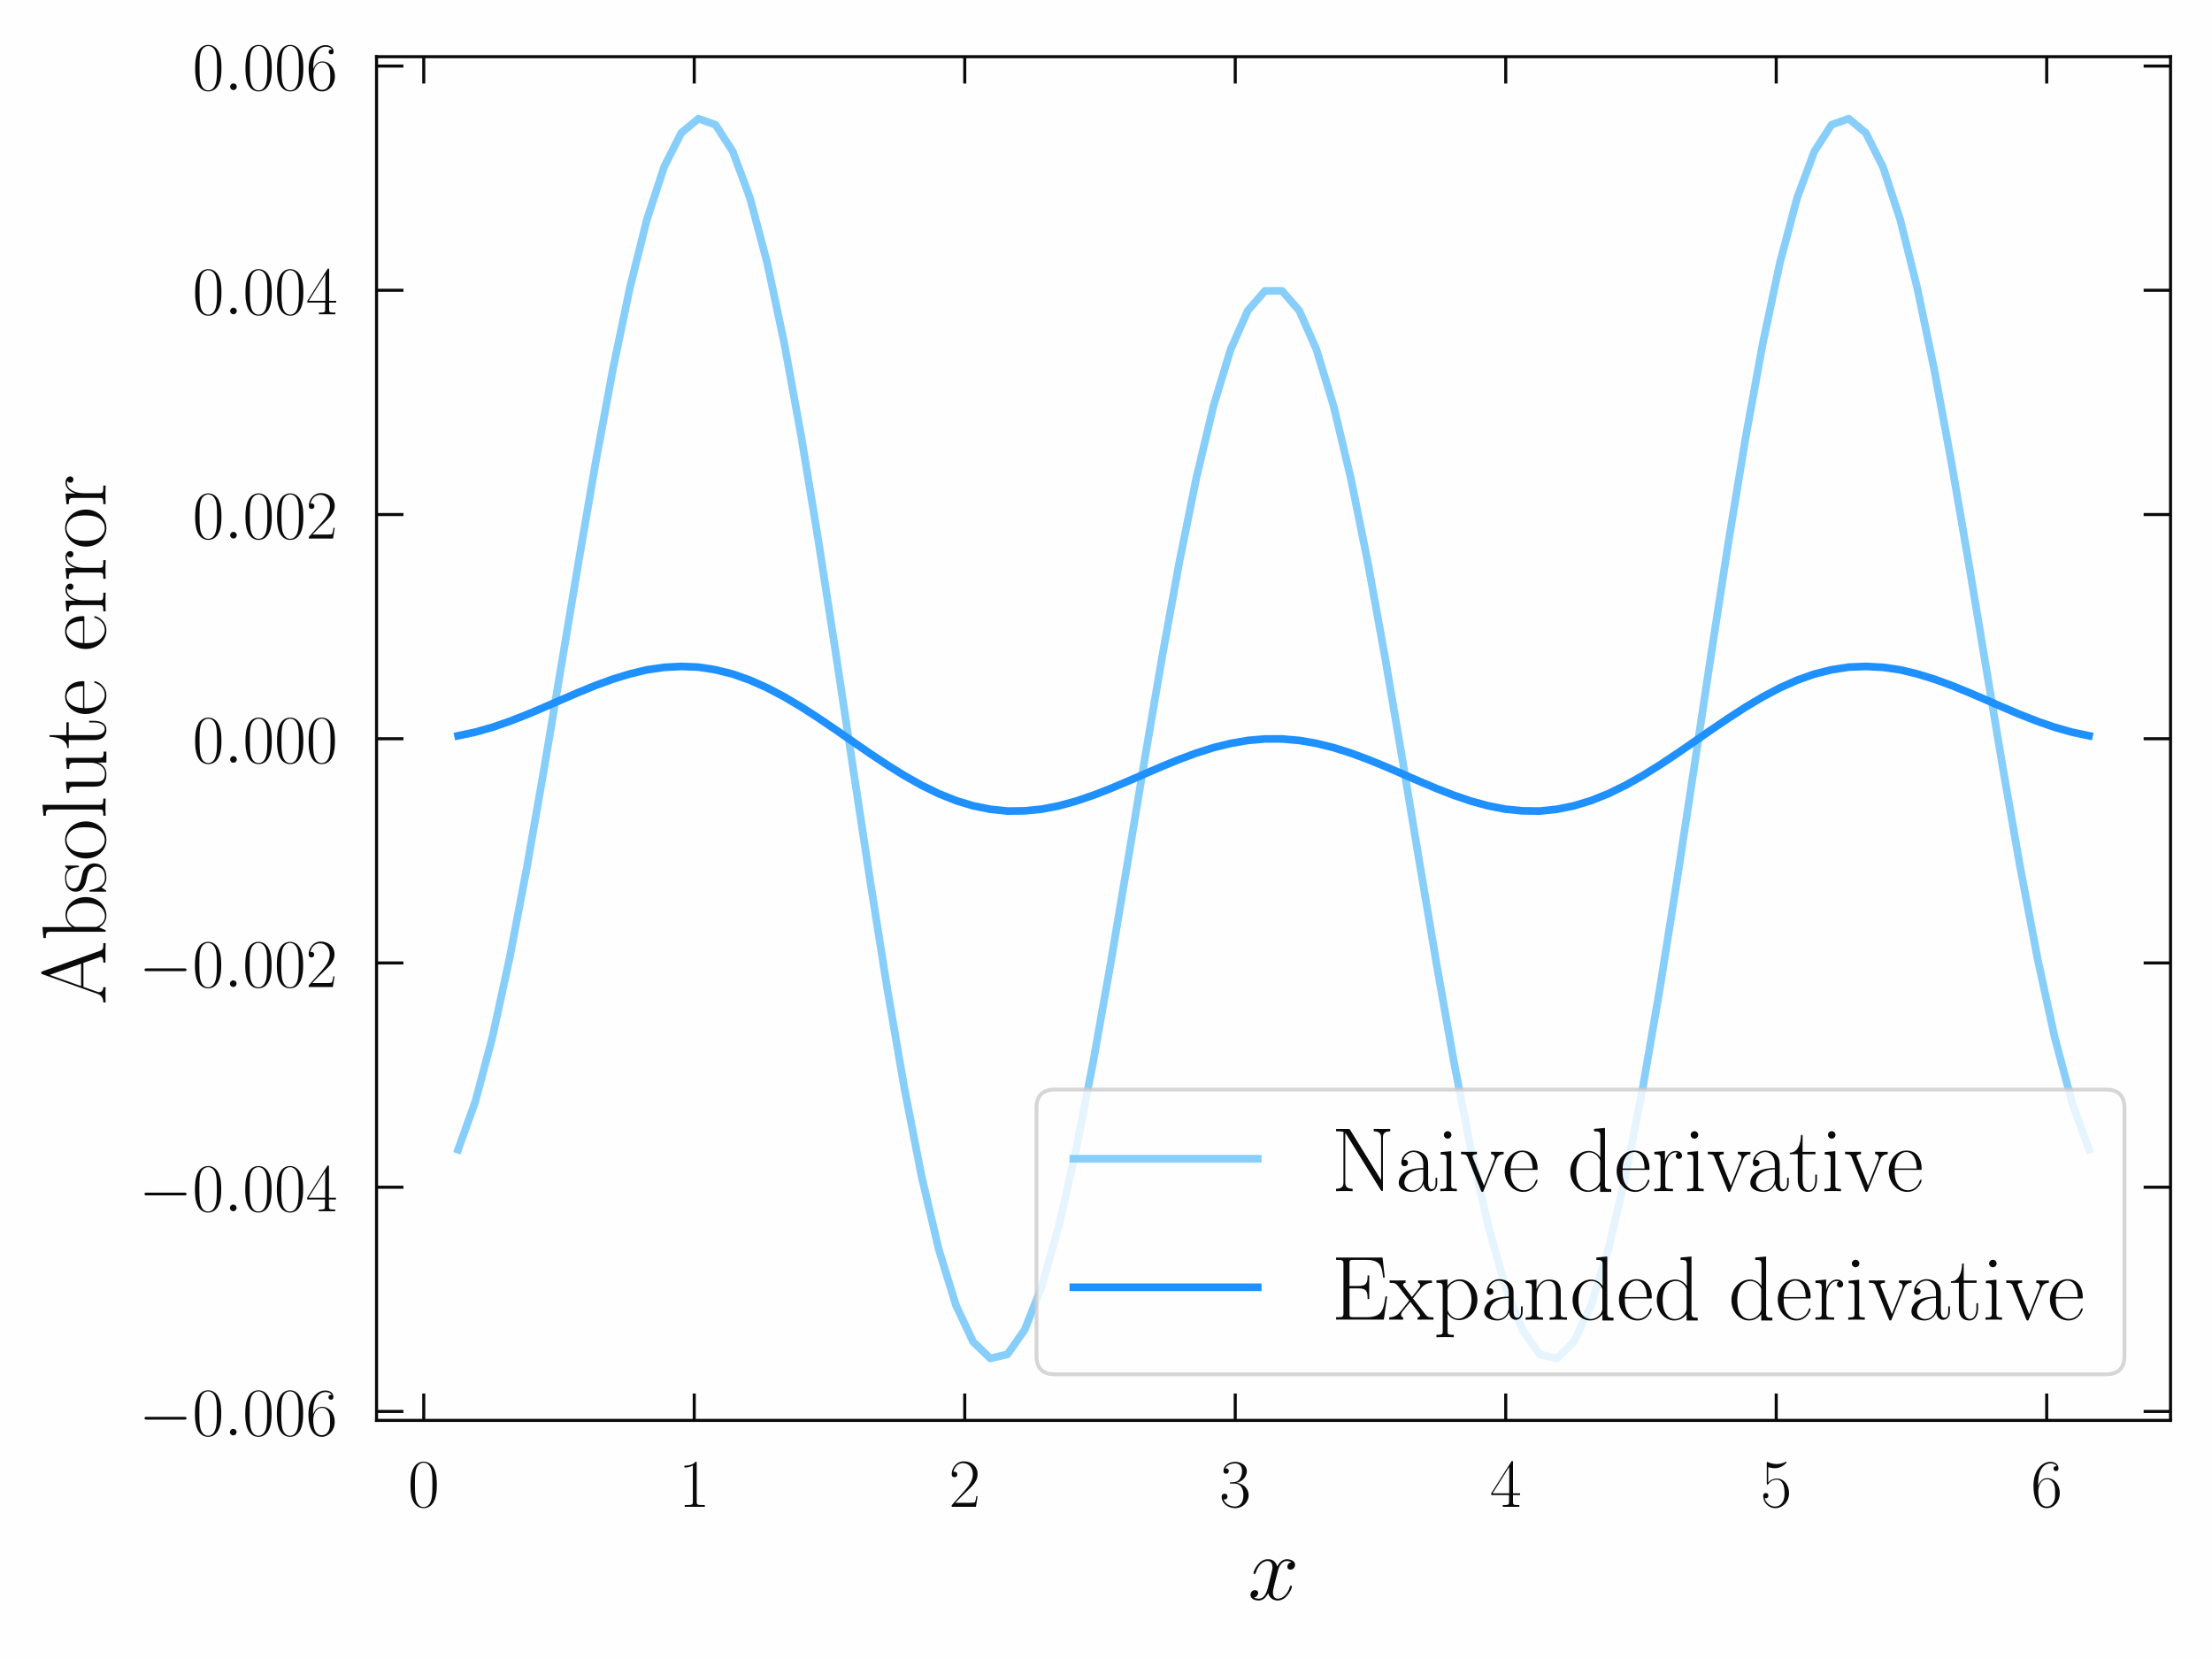 <?xml version="1.0" encoding="utf-8" standalone="no"?>
<!DOCTYPE svg PUBLIC "-//W3C//DTD SVG 1.1//EN"
  "http://www.w3.org/Graphics/SVG/1.1/DTD/svg11.dtd">
<!-- Created with matplotlib (https://matplotlib.org/) -->
<svg height="432pt" version="1.1" viewBox="0 0 576 432" width="576pt" xmlns="http://www.w3.org/2000/svg" xmlns:xlink="http://www.w3.org/1999/xlink">
 <defs>
  <style type="text/css">
*{stroke-linecap:butt;stroke-linejoin:round;}
  </style>
 </defs>
 <g id="figure_1">
  <g id="patch_1">
   <path d="M 0 432 
L 576 432 
L 576 0 
L 0 0 
z
" style="fill:#fefefe;"/>
  </g>
  <g id="axes_1">
   <g id="patch_2">
    <path d="M 98.051 369.864 
L 565.2 369.864 
L 565.2 14.756 
L 98.051 14.756 
z
" style="fill:#fefefe;"/>
   </g>
   <g id="matplotlib.axis_1">
    <g id="xtick_1">
     <g id="line2d_1">
      <defs>
       <path d="M 0 0 
L 0 -7 
" id="mf7f3296f97" style="stroke:#0a0a0a;stroke-width:0.8;"/>
      </defs>
      <g>
       <use style="fill:#0a0a0a;stroke:#0a0a0a;stroke-width:0.8;" x="110.345" xlink:href="#mf7f3296f97" y="369.864"/>
      </g>
     </g>
     <g id="line2d_2">
      <defs>
       <path d="M 0 0 
L 0 7 
" id="m00f19058e4" style="stroke:#0a0a0a;stroke-width:0.8;"/>
      </defs>
      <g>
       <use style="fill:#0a0a0a;stroke:#0a0a0a;stroke-width:0.8;" x="110.345" xlink:href="#m00f19058e4" y="14.756"/>
      </g>
     </g>
     <g id="text_1">
      <!-- $0$ -->
      <defs>
       <path d="M 42 31.641 
C 42 37.75 41.906 48.125 37.703 56.109 
C 34 63.109 28.094 65.594 22.906 65.594 
C 18.094 65.594 12 63.406 8.203 56.203 
C 4.203 48.719 3.797 39.438 3.797 31.641 
C 3.797 25.953 3.906 17.281 7 9.672 
C 11.297 -0.609 19 -2 22.906 -2 
C 27.5 -2 34.5 -0.109 38.594 9.375 
C 41.594 16.281 42 24.359 42 31.641 
z
M 22.906 -0.406 
C 16.5 -0.406 12.703 5.078 11.297 12.688 
C 10.203 18.562 10.203 27.156 10.203 32.75 
C 10.203 40.438 10.203 46.828 11.5 52.922 
C 13.406 61.391 19 64 22.906 64 
C 27 64 32.297 61.297 34.203 53.125 
C 35.5 47.438 35.594 40.734 35.594 32.75 
C 35.594 26.25 35.594 18.266 34.406 12.375 
C 32.297 1.484 26.406 -0.406 22.906 -0.406 
z
" id="CMR17-48"/>
      </defs>
      <g style="fill:#0a0a0a;" transform="translate(106.217 392.364)scale(0.18 -0.18)">
       <use transform="scale(0.996)" xlink:href="#CMR17-48"/>
      </g>
     </g>
    </g>
    <g id="xtick_2">
     <g id="line2d_3">
      <g>
       <use style="fill:#0a0a0a;stroke:#0a0a0a;stroke-width:0.8;" x="180.781" xlink:href="#mf7f3296f97" y="369.864"/>
      </g>
     </g>
     <g id="line2d_4">
      <g>
       <use style="fill:#0a0a0a;stroke:#0a0a0a;stroke-width:0.8;" x="180.781" xlink:href="#m00f19058e4" y="14.756"/>
      </g>
     </g>
     <g id="text_2">
      <!-- $1$ -->
      <defs>
       <path d="M 26.594 63.406 
C 26.594 65.5 26.5 65.5 25.094 65.5 
C 21.203 61.188 15.297 59.797 9.703 59.797 
C 9.406 59.797 8.906 59.797 8.797 59.5 
C 8.703 59.297 8.703 59.094 8.703 57 
C 11.797 57 17 57.594 21 59.984 
L 21 7.203 
C 21 3.688 20.797 2.5 12.203 2.5 
L 9.203 2.5 
L 9.203 0 
C 14 0 19 0 23.797 0 
C 28.594 0 33.594 0 38.406 0 
L 38.406 2.5 
L 35.406 2.5 
C 26.797 2.5 26.594 3.594 26.594 7.156 
z
" id="CMR17-49"/>
      </defs>
      <g style="fill:#0a0a0a;" transform="translate(176.653 392.364)scale(0.18 -0.18)">
       <use transform="scale(0.996)" xlink:href="#CMR17-49"/>
      </g>
     </g>
    </g>
    <g id="xtick_3">
     <g id="line2d_5">
      <g>
       <use style="fill:#0a0a0a;stroke:#0a0a0a;stroke-width:0.8;" x="251.216" xlink:href="#mf7f3296f97" y="369.864"/>
      </g>
     </g>
     <g id="line2d_6">
      <g>
       <use style="fill:#0a0a0a;stroke:#0a0a0a;stroke-width:0.8;" x="251.216" xlink:href="#m00f19058e4" y="14.756"/>
      </g>
     </g>
     <g id="text_3">
      <!-- $2$ -->
      <defs>
       <path d="M 41.703 15.453 
L 39.906 15.453 
C 38.906 8.375 38.094 7.172 37.703 6.562 
C 37.203 5.766 30 5.766 28.594 5.766 
L 9.406 5.766 
C 13 9.672 20 16.75 28.5 24.953 
C 34.594 30.734 41.703 37.531 41.703 47.422 
C 41.703 59.219 32.297 66 21.797 66 
C 10.797 66 4.094 56.312 4.094 47.344 
C 4.094 43.438 7 42.938 8.203 42.938 
C 9.203 42.938 12.203 43.547 12.203 47.031 
C 12.203 50.109 9.594 51 8.203 51 
C 7.594 51 7 50.906 6.594 50.703 
C 8.5 59.219 14.297 63.406 20.406 63.406 
C 29.094 63.406 34.797 56.516 34.797 47.422 
C 34.797 38.734 29.703 31.25 24 24.75 
L 4.094 2.281 
L 4.094 0 
L 39.297 0 
z
" id="CMR17-50"/>
      </defs>
      <g style="fill:#0a0a0a;" transform="translate(247.089 392.364)scale(0.18 -0.18)">
       <use transform="scale(0.996)" xlink:href="#CMR17-50"/>
      </g>
     </g>
    </g>
    <g id="xtick_4">
     <g id="line2d_7">
      <g>
       <use style="fill:#0a0a0a;stroke:#0a0a0a;stroke-width:0.8;" x="321.652" xlink:href="#mf7f3296f97" y="369.864"/>
      </g>
     </g>
     <g id="line2d_8">
      <g>
       <use style="fill:#0a0a0a;stroke:#0a0a0a;stroke-width:0.8;" x="321.652" xlink:href="#m00f19058e4" y="14.756"/>
      </g>
     </g>
     <g id="text_4">
      <!-- $3$ -->
      <defs>
       <path d="M 22.094 33.703 
C 31 33.703 34.906 25.969 34.906 17.031 
C 34.906 5 28.5 0.391 22.703 0.391 
C 17.406 0.391 8.797 3.031 6.094 10.828 
C 6.594 10.625 7.094 10.625 7.594 10.625 
C 10 10.625 11.797 12.219 11.797 14.812 
C 11.797 17.703 9.594 19 7.594 19 
C 5.906 19 3.297 18.203 3.297 14.469 
C 3.297 5.234 12.297 -2 22.906 -2 
C 34 -2 42.5 6.719 42.5 16.953 
C 42.5 26.672 34.5 33.703 25 34.797 
C 32.594 36.375 39.906 43.062 39.906 52.016 
C 39.906 59.688 32 65.297 23 65.297 
C 13.906 65.297 5.906 59.828 5.906 52.016 
C 5.906 48.594 8.5 48 9.797 48 
C 11.906 48 13.703 49.297 13.703 51.891 
C 13.703 54.469 11.906 55.766 9.797 55.766 
C 9.406 55.766 8.906 55.766 8.5 55.578 
C 11.406 61.859 19.297 63 22.797 63 
C 26.297 63 32.906 61.328 32.906 51.875 
C 32.906 49.109 32.5 44.188 29.094 39.844 
C 26.094 36 22.703 36 19.406 35.688 
C 18.906 35.688 16.594 35.453 16.203 35.453 
C 15.5 35.359 15.094 35.266 15.094 34.5 
C 15.094 33.797 15.203 33.703 17.203 33.703 
z
" id="CMR17-51"/>
      </defs>
      <g style="fill:#0a0a0a;" transform="translate(317.525 392.364)scale(0.18 -0.18)">
       <use transform="scale(0.996)" xlink:href="#CMR17-51"/>
      </g>
     </g>
    </g>
    <g id="xtick_5">
     <g id="line2d_9">
      <g>
       <use style="fill:#0a0a0a;stroke:#0a0a0a;stroke-width:0.8;" x="392.088" xlink:href="#mf7f3296f97" y="369.864"/>
      </g>
     </g>
     <g id="line2d_10">
      <g>
       <use style="fill:#0a0a0a;stroke:#0a0a0a;stroke-width:0.8;" x="392.088" xlink:href="#m00f19058e4" y="14.756"/>
      </g>
     </g>
     <g id="text_5">
      <!-- $4$ -->
      <defs>
       <path d="M 33.594 64.406 
C 33.594 66.5 33.5 66.5 31.703 66.5 
L 2 19.594 
L 2 17 
L 27.797 17 
L 27.797 7.141 
C 27.797 3.5 27.594 2.5 20.594 2.5 
L 18.703 2.5 
L 18.703 0 
C 21.906 0 27.297 0 30.703 0 
C 34.094 0 39.5 0 42.703 0 
L 42.703 2.5 
L 40.797 2.5 
C 33.797 2.5 33.594 3.5 33.594 7.141 
L 33.594 17 
L 43.797 17 
L 43.797 19.594 
L 33.594 19.594 
z
M 28.094 57.859 
L 28.094 19.594 
L 4 19.594 
z
" id="CMR17-52"/>
      </defs>
      <g style="fill:#0a0a0a;" transform="translate(387.961 392.364)scale(0.18 -0.18)">
       <use transform="scale(0.996)" xlink:href="#CMR17-52"/>
      </g>
     </g>
    </g>
    <g id="xtick_6">
     <g id="line2d_11">
      <g>
       <use style="fill:#0a0a0a;stroke:#0a0a0a;stroke-width:0.8;" x="462.524" xlink:href="#mf7f3296f97" y="369.864"/>
      </g>
     </g>
     <g id="line2d_12">
      <g>
       <use style="fill:#0a0a0a;stroke:#0a0a0a;stroke-width:0.8;" x="462.524" xlink:href="#m00f19058e4" y="14.756"/>
      </g>
     </g>
     <g id="text_6">
      <!-- $5$ -->
      <defs>
       <path d="M 11.406 57.688 
C 12.406 57.281 16.5 56 20.703 56 
C 30 56 35.094 61.109 38 64.062 
C 38 64.953 38 65.5 37.406 65.5 
C 37.297 65.5 37.094 65.5 36.297 65.047 
C 32.797 63.406 28.703 62.078 23.703 62.078 
C 20.703 62.078 16.203 62.484 11.297 64.672 
C 10.203 65.172 10 65.172 9.906 65.172 
C 9.406 65.172 9.297 65.062 9.297 63.078 
L 9.297 34.422 
C 9.297 32.641 9.297 32.141 10.297 32.141 
C 10.797 32.141 11 32.344 11.5 33.031 
C 14.703 37.516 19.094 39.406 24.094 39.406 
C 27.594 39.406 35.094 37.219 35.094 20.141 
C 35.094 16.953 35.094 11.172 32.094 6.578 
C 29.594 2.484 25.703 0.391 21.406 0.391 
C 14.797 0.391 8.094 5 6.297 12.719 
C 6.703 12.609 7.5 12.422 7.906 12.422 
C 9.203 12.422 11.703 13.125 11.703 16.219 
C 11.703 18.906 9.797 20 7.906 20 
C 5.594 20 4.094 18.594 4.094 15.797 
C 4.094 7.094 11 -2 21.594 -2 
C 31.906 -2 41.703 6.875 41.703 19.75 
C 41.703 31.719 33.906 41 24.203 41 
C 19.094 41 14.797 39.109 11.406 35.531 
z
" id="CMR17-53"/>
      </defs>
      <g style="fill:#0a0a0a;" transform="translate(458.397 392.364)scale(0.18 -0.18)">
       <use transform="scale(0.996)" xlink:href="#CMR17-53"/>
      </g>
     </g>
    </g>
    <g id="xtick_7">
     <g id="line2d_13">
      <g>
       <use style="fill:#0a0a0a;stroke:#0a0a0a;stroke-width:0.8;" x="532.96" xlink:href="#mf7f3296f97" y="369.864"/>
      </g>
     </g>
     <g id="line2d_14">
      <g>
       <use style="fill:#0a0a0a;stroke:#0a0a0a;stroke-width:0.8;" x="532.96" xlink:href="#m00f19058e4" y="14.756"/>
      </g>
     </g>
     <g id="text_7">
      <!-- $6$ -->
      <defs>
       <path d="M 10.594 34 
C 10.594 57.656 21.797 63 28.297 63 
C 30.406 63 35.5 62.641 37.5 59 
C 35.906 59 32.906 59 32.906 55.516 
C 32.906 52.828 35.094 51.922 36.5 51.922 
C 37.406 51.922 40.094 52.312 40.094 55.625 
C 40.094 61.781 35.094 65.297 28.203 65.297 
C 16.297 65.297 3.797 52.969 3.797 31 
C 3.797 3.953 15.094 -2 23.094 -2 
C 32.797 -2 42 6.672 42 20.047 
C 42 32.516 33.906 41.594 23.703 41.594 
C 17.594 41.594 13.094 37.609 10.594 30.625 
z
M 23.094 0.391 
C 10.797 0.391 10.797 18.75 10.797 22.438 
C 10.797 29.625 14.203 40 23.5 40 
C 25.203 40 30.094 40 33.406 33.125 
C 35.203 29.219 35.203 25.141 35.203 20.141 
C 35.203 14.75 35.203 10.781 33.094 6.781 
C 30.906 2.672 27.703 0.391 23.094 0.391 
z
" id="CMR17-54"/>
      </defs>
      <g style="fill:#0a0a0a;" transform="translate(528.833 392.364)scale(0.18 -0.18)">
       <use transform="scale(0.996)" xlink:href="#CMR17-54"/>
      </g>
     </g>
    </g>
    <g id="text_8">
     <!-- $x$ -->
     <defs>
      <path d="M 47.406 40.719 
C 44.203 40.109 43 37.719 43 35.828 
C 43 33.422 44.906 32.625 46.297 32.625 
C 49.297 32.625 51.406 35.219 51.406 37.922 
C 51.406 42.109 46.594 44 42.406 44 
C 36.297 44 32.906 38.016 32 36.125 
C 29.703 44 23.5 44 21.703 44 
C 11.5 44 6.094 30.938 6.094 28.734 
C 6.094 28.344 6.5 27.844 7.203 27.844 
C 8 27.844 8.203 28.438 8.406 28.844 
C 11.797 39.922 18.5 42.016 21.406 42.016 
C 25.906 42.016 26.797 37.812 26.797 35.422 
C 26.797 33.234 26.203 30.938 25 26.141 
L 21.594 12.469 
C 20.094 6.484 17.203 1 11.906 1 
C 11.406 1 8.906 1 6.797 2.297 
C 10.406 3 11.203 5.984 11.203 7.188 
C 11.203 9.188 9.703 10.375 7.797 10.375 
C 5.406 10.375 2.797 8.281 2.797 5.094 
C 2.797 0.891 7.5 -1 11.797 -1 
C 16.594 -1 20 2.797 22.094 6.891 
C 23.703 1 28.703 -1 32.406 -1 
C 42.594 -1 48 12.078 48 14.266 
C 48 14.766 47.594 15.172 47 15.172 
C 46.094 15.172 46 14.672 45.703 13.875 
C 43 5.094 37.203 1 32.703 1 
C 29.203 1 27.297 3.594 27.297 7.688 
C 27.297 9.875 27.703 11.469 29.297 18.062 
L 32.797 31.625 
C 34.297 37.625 37.703 42.016 42.297 42.016 
C 42.5 42.016 45.297 42.016 47.406 40.719 
z
" id="CMMI12-120"/>
     </defs>
     <g style="fill:#0a0a0a;" transform="translate(324.949 416.532)scale(0.24 -0.24)">
      <use transform="scale(0.996)" xlink:href="#CMMI12-120"/>
     </g>
    </g>
   </g>
   <g id="matplotlib.axis_2">
    <g id="ytick_1">
     <g id="line2d_15">
      <defs>
       <path d="M 0 0 
L 7 0 
" id="m988b441208" style="stroke:#0a0a0a;stroke-width:0.8;"/>
      </defs>
      <g>
       <use style="fill:#0a0a0a;stroke:#0a0a0a;stroke-width:0.8;" x="98.051" xlink:href="#m988b441208" y="367.531"/>
      </g>
     </g>
     <g id="line2d_16">
      <defs>
       <path d="M 0 0 
L -7 0 
" id="m90f8ca50d5" style="stroke:#0a0a0a;stroke-width:0.8;"/>
      </defs>
      <g>
       <use style="fill:#0a0a0a;stroke:#0a0a0a;stroke-width:0.8;" x="565.2" xlink:href="#m90f8ca50d5" y="367.531"/>
      </g>
     </g>
     <g id="text_9">
      <!-- $-0.006$ -->
      <defs>
       <path d="M 65.906 23 
C 67.594 23 69.406 23 69.406 25 
C 69.406 27 67.594 27 65.906 27 
L 11.797 27 
C 10.094 27 8.297 27 8.297 25 
C 8.297 23 10.094 23 11.797 23 
z
" id="CMSY10-0"/>
       <path d="M 18.406 4.797 
C 18.406 7.688 16 9.672 13.594 9.672 
C 10.703 9.672 8.703 7.281 8.703 4.891 
C 8.703 2 11.094 0 13.5 0 
C 16.406 0 18.406 2.391 18.406 4.797 
z
" id="CMMI12-58"/>
      </defs>
      <g style="fill:#0a0a0a;" transform="translate(36.135 373.781)scale(0.18 -0.18)">
       <use transform="translate(0 -0.031)scale(0.996)" xlink:href="#CMSY10-0"/>
       <use transform="translate(77.487 -0.031)scale(0.996)" xlink:href="#CMR17-48"/>
       <use transform="translate(123.178 -0.031)scale(0.996)" xlink:href="#CMMI12-58"/>
       <use transform="translate(150.275 -0.031)scale(0.996)" xlink:href="#CMR17-48"/>
       <use transform="translate(195.966 -0.031)scale(0.996)" xlink:href="#CMR17-48"/>
       <use transform="translate(241.656 -0.031)scale(0.996)" xlink:href="#CMR17-54"/>
      </g>
     </g>
    </g>
    <g id="ytick_2">
     <g id="line2d_17">
      <g>
       <use style="fill:#0a0a0a;stroke:#0a0a0a;stroke-width:0.8;" x="98.051" xlink:href="#m988b441208" y="309.144"/>
      </g>
     </g>
     <g id="line2d_18">
      <g>
       <use style="fill:#0a0a0a;stroke:#0a0a0a;stroke-width:0.8;" x="565.2" xlink:href="#m90f8ca50d5" y="309.144"/>
      </g>
     </g>
     <g id="text_10">
      <!-- $-0.004$ -->
      <g style="fill:#0a0a0a;" transform="translate(36.135 315.394)scale(0.18 -0.18)">
       <use transform="translate(0 -0.031)scale(0.996)" xlink:href="#CMSY10-0"/>
       <use transform="translate(77.487 -0.031)scale(0.996)" xlink:href="#CMR17-48"/>
       <use transform="translate(123.178 -0.031)scale(0.996)" xlink:href="#CMMI12-58"/>
       <use transform="translate(150.275 -0.031)scale(0.996)" xlink:href="#CMR17-48"/>
       <use transform="translate(195.966 -0.031)scale(0.996)" xlink:href="#CMR17-48"/>
       <use transform="translate(241.656 -0.031)scale(0.996)" xlink:href="#CMR17-52"/>
      </g>
     </g>
    </g>
    <g id="ytick_3">
     <g id="line2d_19">
      <g>
       <use style="fill:#0a0a0a;stroke:#0a0a0a;stroke-width:0.8;" x="98.051" xlink:href="#m988b441208" y="250.756"/>
      </g>
     </g>
     <g id="line2d_20">
      <g>
       <use style="fill:#0a0a0a;stroke:#0a0a0a;stroke-width:0.8;" x="565.2" xlink:href="#m90f8ca50d5" y="250.756"/>
      </g>
     </g>
     <g id="text_11">
      <!-- $-0.002$ -->
      <g style="fill:#0a0a0a;" transform="translate(36.135 257.006)scale(0.18 -0.18)">
       <use transform="translate(0 -0.031)scale(0.996)" xlink:href="#CMSY10-0"/>
       <use transform="translate(77.487 -0.031)scale(0.996)" xlink:href="#CMR17-48"/>
       <use transform="translate(123.178 -0.031)scale(0.996)" xlink:href="#CMMI12-58"/>
       <use transform="translate(150.275 -0.031)scale(0.996)" xlink:href="#CMR17-48"/>
       <use transform="translate(195.966 -0.031)scale(0.996)" xlink:href="#CMR17-48"/>
       <use transform="translate(241.656 -0.031)scale(0.996)" xlink:href="#CMR17-50"/>
      </g>
     </g>
    </g>
    <g id="ytick_4">
     <g id="line2d_21">
      <g>
       <use style="fill:#0a0a0a;stroke:#0a0a0a;stroke-width:0.8;" x="98.051" xlink:href="#m988b441208" y="192.368"/>
      </g>
     </g>
     <g id="line2d_22">
      <g>
       <use style="fill:#0a0a0a;stroke:#0a0a0a;stroke-width:0.8;" x="565.2" xlink:href="#m90f8ca50d5" y="192.368"/>
      </g>
     </g>
     <g id="text_12">
      <!-- $0.000$ -->
      <g style="fill:#0a0a0a;" transform="translate(50.135 198.618)scale(0.18 -0.18)">
       <use transform="scale(0.996)" xlink:href="#CMR17-48"/>
       <use transform="translate(45.69 0)scale(0.996)" xlink:href="#CMMI12-58"/>
       <use transform="translate(72.788 0)scale(0.996)" xlink:href="#CMR17-48"/>
       <use transform="translate(118.478 0)scale(0.996)" xlink:href="#CMR17-48"/>
       <use transform="translate(164.169 0)scale(0.996)" xlink:href="#CMR17-48"/>
      </g>
     </g>
    </g>
    <g id="ytick_5">
     <g id="line2d_23">
      <g>
       <use style="fill:#0a0a0a;stroke:#0a0a0a;stroke-width:0.8;" x="98.051" xlink:href="#m988b441208" y="133.98"/>
      </g>
     </g>
     <g id="line2d_24">
      <g>
       <use style="fill:#0a0a0a;stroke:#0a0a0a;stroke-width:0.8;" x="565.2" xlink:href="#m90f8ca50d5" y="133.98"/>
      </g>
     </g>
     <g id="text_13">
      <!-- $0.002$ -->
      <g style="fill:#0a0a0a;" transform="translate(50.135 140.23)scale(0.18 -0.18)">
       <use transform="scale(0.996)" xlink:href="#CMR17-48"/>
       <use transform="translate(45.69 0)scale(0.996)" xlink:href="#CMMI12-58"/>
       <use transform="translate(72.788 0)scale(0.996)" xlink:href="#CMR17-48"/>
       <use transform="translate(118.478 0)scale(0.996)" xlink:href="#CMR17-48"/>
       <use transform="translate(164.169 0)scale(0.996)" xlink:href="#CMR17-50"/>
      </g>
     </g>
    </g>
    <g id="ytick_6">
     <g id="line2d_25">
      <g>
       <use style="fill:#0a0a0a;stroke:#0a0a0a;stroke-width:0.8;" x="98.051" xlink:href="#m988b441208" y="75.593"/>
      </g>
     </g>
     <g id="line2d_26">
      <g>
       <use style="fill:#0a0a0a;stroke:#0a0a0a;stroke-width:0.8;" x="565.2" xlink:href="#m90f8ca50d5" y="75.593"/>
      </g>
     </g>
     <g id="text_14">
      <!-- $0.004$ -->
      <g style="fill:#0a0a0a;" transform="translate(50.135 81.843)scale(0.18 -0.18)">
       <use transform="scale(0.996)" xlink:href="#CMR17-48"/>
       <use transform="translate(45.69 0)scale(0.996)" xlink:href="#CMMI12-58"/>
       <use transform="translate(72.788 0)scale(0.996)" xlink:href="#CMR17-48"/>
       <use transform="translate(118.478 0)scale(0.996)" xlink:href="#CMR17-48"/>
       <use transform="translate(164.169 0)scale(0.996)" xlink:href="#CMR17-52"/>
      </g>
     </g>
    </g>
    <g id="ytick_7">
     <g id="line2d_27">
      <g>
       <use style="fill:#0a0a0a;stroke:#0a0a0a;stroke-width:0.8;" x="98.051" xlink:href="#m988b441208" y="17.205"/>
      </g>
     </g>
     <g id="line2d_28">
      <g>
       <use style="fill:#0a0a0a;stroke:#0a0a0a;stroke-width:0.8;" x="565.2" xlink:href="#m90f8ca50d5" y="17.205"/>
      </g>
     </g>
     <g id="text_15">
      <!-- $0.006$ -->
      <g style="fill:#0a0a0a;" transform="translate(50.135 23.455)scale(0.18 -0.18)">
       <use transform="scale(0.996)" xlink:href="#CMR17-48"/>
       <use transform="translate(45.69 0)scale(0.996)" xlink:href="#CMMI12-58"/>
       <use transform="translate(72.788 0)scale(0.996)" xlink:href="#CMR17-48"/>
       <use transform="translate(118.478 0)scale(0.996)" xlink:href="#CMR17-48"/>
       <use transform="translate(164.169 0)scale(0.996)" xlink:href="#CMR17-54"/>
      </g>
     </g>
    </g>
    <g id="text_16">
     <!-- Absolute error -->
     <defs>
      <path d="M 36.297 68.406 
C 35.797 69.703 35.594 70 34.594 70 
C 33.594 70 33.406 69.703 32.906 68.406 
L 11.703 8.844 
C 9.797 3.484 5.797 2.391 2.297 2.391 
L 2.297 -0.203 
C 4.094 0 8.094 0 10 0 
C 12.5 0 16.5 0 18.906 -0.203 
L 18.906 2.391 
C 14.203 2.391 13.5 5.641 13.5 6.859 
C 13.5 7.766 13.703 8.281 13.906 8.891 
L 19.203 24 
L 45.406 24 
L 51.406 6.906 
C 51.906 5.703 51.906 5.5 51.906 5.109 
C 51.906 2.391 47.594 2.391 45.703 2.391 
L 45.703 0 
C 48.594 0 53.797 0 56.906 0 
C 59.5 0 64.5 0 66.906 -0.203 
L 66.906 2.391 
C 61.594 2.391 59.797 2.391 58.5 6.047 
z
M 32.297 60.828 
L 44.5 26.594 
L 20.094 26.594 
z
" id="CMR17-65"/>
      <path d="M 15 68.688 
L 3.094 67.594 
L 3.094 65 
C 9 65 9.906 64.406 9.906 59.641 
L 9.906 -0.203 
L 11.703 -0.203 
L 14.594 6.891 
C 17.5 2.203 21.797 -1 27.594 -1 
C 37.594 -1 47.703 7.812 47.703 21.406 
C 47.703 34.188 38.703 43.594 28.594 43.594 
C 22.406 43.594 18 40.297 15 36.406 
z
M 15.203 31.312 
C 15.203 33.094 15.203 33.406 16.594 35.5 
C 20.5 41.516 26.094 42 28 42 
C 31 42 41.297 40.391 41.297 21.5 
C 41.297 1.688 29.5 0.594 27.094 0.594 
C 24 0.594 19.5 1.781 16.297 7.594 
C 15.203 9.5 15.203 9.703 15.203 11.484 
z
" id="CMR17-98"/>
      <path d="M 30.906 42.141 
C 30.906 43.953 30.797 44.047 30.203 44.047 
C 29.797 44.047 29.703 43.953 28.5 42.453 
C 28.203 42.047 27.297 41.031 27 40.641 
C 23.797 44.047 19.297 44.047 17.594 44.047 
C 6.5 44.047 2.5 38.234 2.5 32.438 
C 2.5 23.406 12.703 21.328 15.594 20.703 
C 21.906 19.422 24.094 19.016 26.203 17.203 
C 27.5 16.016 29.703 13.812 29.703 10.219 
C 29.703 6 27.297 0.594 18.094 0.594 
C 9.406 0.594 6.297 7.188 4.5 15.953 
C 4.203 17.344 4.203 17.453 3.406 17.453 
C 2.594 17.453 2.5 17.344 2.5 15.359 
L 2.5 0.984 
C 2.5 -0.797 2.594 -0.906 3.203 -0.906 
C 3.703 -0.906 3.797 -0.797 4.297 0 
C 4.906 0.891 6.406 3.297 7 4.312 
C 9 1.609 12.5 -1 18.094 -1 
C 28 -1 33.297 4.422 33.297 12.25 
C 33.297 17.375 30.594 20.078 29.297 21.281 
C 26.297 24.391 22.797 25.094 18.594 25.891 
C 13.094 27.109 6.094 28.516 6.094 34.641 
C 6.094 37.234 7.5 42.766 17.594 42.766 
C 28.297 42.766 28.906 32.719 29.094 29.5 
C 29.203 29 29.703 28.891 30 28.891 
C 30.906 28.891 30.906 29.203 30.906 30.906 
z
" id="CMR17-115"/>
      <path d="M 43.094 21.188 
C 43.094 34 33.797 44 22.906 44 
C 12 44 2.703 34 2.703 21.188 
C 2.703 8.609 12 -1 22.906 -1 
C 33.797 -1 43.094 8.609 43.094 21.188 
z
M 22.906 0.797 
C 18.203 0.797 14.203 3.594 11.906 7.5 
C 9.406 11.984 9.094 17.594 9.094 22 
C 9.094 26.203 9.297 31.406 11.906 35.906 
C 13.906 39.203 17.797 42.406 22.906 42.406 
C 27.406 42.406 31.203 39.906 33.594 36.406 
C 36.703 31.703 36.703 25.109 36.703 22 
C 36.703 18.094 36.5 12.109 33.797 7.297 
C 31 2.703 26.703 0.797 22.906 0.797 
z
" id="CMR17-111"/>
      <path d="M 15.297 68.688 
L 3.406 67.594 
L 3.406 65 
C 9.297 65 10.203 64.406 10.203 59.641 
L 10.203 6.656 
C 10.203 2.875 9.797 2.391 3.406 2.391 
L 3.406 -0.203 
C 5.797 0 10.203 0 12.703 0 
C 15.297 0 19.703 0 22.094 -0.203 
L 22.094 2.391 
C 15.703 2.391 15.297 2.781 15.297 6.656 
z
" id="CMR17-108"/>
      <path d="M 29.406 42.078 
L 29.406 39.5 
C 35.297 39.5 36.203 38.891 36.203 34.156 
L 36.203 16.125 
C 36.203 7.812 31.703 0.594 24.297 0.594 
C 16.094 0.594 15.406 5.438 15.406 10.594 
L 15.406 43.172 
L 3.297 42.078 
L 3.297 39.5 
C 7.297 39.5 10 39.5 10.094 35.531 
L 10.094 16.531 
C 10.094 9.891 10.094 5.641 12.703 2.859 
C 14 1.578 16.5 -1 23.703 -1 
C 32.203 -1 35.5 5.891 36.297 7.906 
L 36.406 7.906 
L 36.406 -0.984 
L 48.297 -0.984 
L 48.297 2 
C 42.406 2 41.5 2.594 41.5 7.391 
L 41.5 43.172 
z
" id="CMR17-117"/>
      <path d="M 15.094 40 
L 29.094 40 
L 29.094 42.578 
L 15.094 42.578 
L 15.094 61 
L 13.297 61 
C 13.094 50.703 9.594 41.688 1.094 41.688 
L 1.094 40 
L 9.797 40 
L 9.797 12.047 
C 9.797 10.156 9.797 -1 21.406 -1 
C 27.297 -1 30.703 4.781 30.703 12.141 
L 30.703 17.812 
L 28.906 17.812 
L 28.906 12.234 
C 28.906 5.375 26.203 0.797 22 0.797 
C 19.094 0.797 15.094 2.781 15.094 11.844 
z
" id="CMR17-116"/>
      <path d="M 38.094 23 
C 38.5 23.406 38.5 23.609 38.5 24.625 
C 38.5 34.969 33.094 44 21.703 44 
C 11.094 44 2.703 33.891 2.703 21.609 
C 2.703 8.609 12.203 -1 22.797 -1 
C 34 -1 38.406 9.484 38.406 11.562 
C 38.406 12.25 37.797 12.25 37.594 12.25 
C 36.906 12.25 36.797 12.047 36.406 10.875 
C 34.203 4.141 28.703 0.797 23.5 0.797 
C 19.203 0.797 14.906 3.172 12.203 7.5 
C 9.094 12.547 9.094 18.375 9.094 23 
z
M 9.203 24.5 
C 9.906 39.141 17.594 42.406 21.594 42.406 
C 28.406 42.406 33 35.891 33.094 24.5 
z
" id="CMR17-101"/>
      <path d="M 15 23.391 
C 15 33 19.094 42 26.594 42 
C 27.297 42 28 41.906 28.703 41.594 
C 28.703 41.594 26.5 40.891 26.5 38.312 
C 26.5 35.906 28.406 34.906 29.906 34.906 
C 31.094 34.906 33.297 35.609 33.297 38.406 
C 33.297 41.609 30.094 43.594 26.703 43.594 
C 19.094 43.594 15.797 36.203 14.797 32.703 
L 14.703 32.703 
L 14.703 43.594 
L 3.094 42.5 
L 3.094 39.906 
C 9 39.906 9.906 39.297 9.906 34.5 
L 9.906 6.688 
C 9.906 2.875 9.5 2.391 3.094 2.391 
L 3.094 -0.203 
C 5.5 0 10.094 0 12.703 0 
C 15.594 0 20.703 0 23.406 -0.203 
L 23.406 2.391 
C 16.203 2.391 15 2.391 15 6.875 
z
" id="CMR17-114"/>
     </defs>
     <g style="fill:#0a0a0a;" transform="translate(27.467 261.579)rotate(-90)scale(0.24 -0.24)">
      <use transform="scale(0.996)" xlink:href="#CMR17-65"/>
      <use transform="translate(69.072 0)scale(0.996)" xlink:href="#CMR17-98"/>
      <use transform="translate(119.968 0)scale(0.996)" xlink:href="#CMR17-115"/>
      <use transform="translate(155.769 0)scale(0.996)" xlink:href="#CMR17-111"/>
      <use transform="translate(201.46 0)scale(0.996)" xlink:href="#CMR17-108"/>
      <use transform="translate(226.331 0)scale(0.996)" xlink:href="#CMR17-117"/>
      <use transform="translate(277.226 0)scale(0.996)" xlink:href="#CMR17-116"/>
      <use transform="translate(312.507 0)scale(0.996)" xlink:href="#CMR17-101"/>
      <use transform="translate(383.068 0)scale(0.996)" xlink:href="#CMR17-101"/>
      <use transform="translate(423.554 0)scale(0.996)" xlink:href="#CMR17-114"/>
      <use transform="translate(458.835 0)scale(0.996)" xlink:href="#CMR17-114"/>
      <use transform="translate(494.116 0)scale(0.996)" xlink:href="#CMR17-111"/>
      <use transform="translate(539.806 0)scale(0.996)" xlink:href="#CMR17-114"/>
     </g>
    </g>
   </g>
   <g id="line2d_29">
    <path clip-path="url(#p9db0c364f3)" d="M 119.285 299.377 
L 123.756 286.895 
L 128.226 270.071 
L 132.696 249.524 
L 137.167 226.014 
L 141.637 200.414 
L 146.107 173.67 
L 150.578 146.779 
L 155.048 120.738 
L 159.518 96.531 
L 163.988 75.067 
L 168.459 57.142 
L 172.929 43.479 
L 177.399 34.605 
L 181.87 30.897 
L 186.34 32.503 
L 190.81 39.451 
L 195.281 51.525 
L 199.751 68.361 
L 204.221 89.398 
L 208.692 113.936 
L 213.162 141.145 
L 217.632 170.096 
L 222.103 199.813 
L 226.573 229.275 
L 231.043 257.473 
L 235.514 283.459 
L 239.984 306.341 
L 244.454 325.355 
L 248.925 339.873 
L 253.395 349.402 
L 257.865 353.723 
L 262.336 352.672 
L 266.806 346.307 
L 271.276 335.009 
L 275.747 319.128 
L 280.217 299.337 
L 284.687 276.391 
L 289.158 251.144 
L 293.628 224.557 
L 298.098 197.614 
L 302.568 171.319 
L 307.039 146.651 
L 311.509 124.519 
L 315.979 105.747 
L 320.45 91.025 
L 324.92 80.898 
L 329.39 75.74 
L 333.861 75.74 
L 338.331 80.898 
L 342.801 91.025 
L 347.272 105.747 
L 351.742 124.519 
L 356.212 146.651 
L 360.683 171.319 
L 365.153 197.614 
L 369.623 224.557 
L 374.094 251.144 
L 378.564 276.391 
L 383.034 299.337 
L 387.505 319.128 
L 391.975 335.009 
L 396.445 346.307 
L 400.916 352.672 
L 405.386 353.723 
L 409.856 349.402 
L 414.327 339.873 
L 418.797 325.355 
L 423.267 306.341 
L 427.738 283.459 
L 432.208 257.473 
L 436.678 229.275 
L 441.149 199.813 
L 445.619 170.096 
L 450.089 141.145 
L 454.56 113.936 
L 459.03 89.398 
L 463.5 68.361 
L 467.97 51.525 
L 472.441 39.451 
L 476.911 32.503 
L 481.381 30.897 
L 485.852 34.605 
L 490.322 43.479 
L 494.792 57.142 
L 499.263 75.067 
L 503.733 96.531 
L 508.203 120.738 
L 512.674 146.779 
L 517.144 173.67 
L 521.614 200.414 
L 526.085 226.014 
L 530.555 249.524 
L 535.025 270.071 
L 539.496 286.895 
L 543.966 299.377 
" style="fill:none;stroke:#87cefa;stroke-linecap:square;stroke-width:2;"/>
   </g>
   <g id="line2d_30">
    <path clip-path="url(#p9db0c364f3)" d="M 119.285 191.589 
L 123.756 190.646 
L 128.226 189.376 
L 132.696 187.834 
L 137.167 186.086 
L 141.637 184.197 
L 146.107 182.25 
L 150.578 180.323 
L 155.048 178.498 
L 159.518 176.863 
L 163.988 175.494 
L 168.459 174.414 
L 172.929 173.772 
L 177.399 173.538 
L 181.87 173.713 
L 186.34 174.414 
L 190.81 175.523 
L 195.281 177.111 
L 199.751 179.105 
L 204.221 181.458 
L 208.692 184.118 
L 213.162 187.005 
L 217.632 190.041 
L 222.103 193.145 
L 226.573 196.228 
L 231.043 199.2 
L 235.514 201.982 
L 239.984 204.495 
L 244.454 206.676 
L 248.925 208.469 
L 253.395 209.826 
L 257.865 210.731 
L 262.336 211.198 
L 266.806 211.14 
L 271.276 210.702 
L 275.747 209.826 
L 280.217 208.6 
L 284.687 207.082 
L 289.158 205.342 
L 293.628 203.459 
L 298.098 201.512 
L 302.568 199.582 
L 307.039 197.754 
L 311.509 196.099 
L 315.979 194.686 
L 320.45 193.576 
L 324.92 192.809 
L 329.39 192.417 
L 333.861 192.417 
L 338.331 192.809 
L 342.801 193.576 
L 347.272 194.686 
L 351.742 196.099 
L 356.212 197.754 
L 360.683 199.582 
L 365.153 201.512 
L 369.623 203.459 
L 374.094 205.342 
L 378.564 207.082 
L 383.034 208.6 
L 387.505 209.826 
L 391.975 210.702 
L 396.445 211.14 
L 400.916 211.198 
L 405.386 210.731 
L 409.856 209.826 
L 414.327 208.469 
L 418.797 206.676 
L 423.267 204.495 
L 427.738 201.982 
L 432.208 199.2 
L 436.678 196.228 
L 441.149 193.145 
L 445.619 190.041 
L 450.089 187.005 
L 454.56 184.118 
L 459.03 181.458 
L 463.5 179.105 
L 467.97 177.111 
L 472.441 175.523 
L 476.911 174.414 
L 481.381 173.713 
L 485.852 173.538 
L 490.322 173.772 
L 494.792 174.414 
L 499.263 175.494 
L 503.733 176.863 
L 508.203 178.498 
L 512.674 180.323 
L 517.144 182.25 
L 521.614 184.197 
L 526.085 186.086 
L 530.555 187.834 
L 535.025 189.376 
L 539.496 190.646 
L 543.966 191.589 
" style="fill:none;stroke:#1e90ff;stroke-linecap:square;stroke-width:2;"/>
   </g>
   <g id="patch_3">
    <path d="M 98.051 369.864 
L 98.051 14.756 
" style="fill:none;stroke:#0a0a0a;stroke-linecap:square;stroke-linejoin:miter;stroke-width:0.8;"/>
   </g>
   <g id="patch_4">
    <path d="M 565.2 369.864 
L 565.2 14.756 
" style="fill:none;stroke:#0a0a0a;stroke-linecap:square;stroke-linejoin:miter;stroke-width:0.8;"/>
   </g>
   <g id="patch_5">
    <path d="M 98.051 369.864 
L 565.2 369.864 
" style="fill:none;stroke:#0a0a0a;stroke-linecap:square;stroke-linejoin:miter;stroke-width:0.8;"/>
   </g>
   <g id="patch_6">
    <path d="M 98.051 14.756 
L 565.2 14.756 
" style="fill:none;stroke:#0a0a0a;stroke-linecap:square;stroke-linejoin:miter;stroke-width:0.8;"/>
   </g>
   <g id="legend_1">
    <g id="patch_7">
     <path d="M 274.7 357.864 
L 548.4 357.864 
Q 553.2 357.864 553.2 353.064 
L 553.2 288.528 
Q 553.2 283.728 548.4 283.728 
L 274.7 283.728 
Q 269.9 283.728 269.9 288.528 
L 269.9 353.064 
Q 269.9 357.864 274.7 357.864 
z
" style="fill:#fefefe;opacity:0.8;stroke:#cccccc;stroke-linejoin:miter;"/>
    </g>
    <g id="line2d_31">
     <path d="M 279.5 301.728 
L 327.5 301.728 
" style="fill:none;stroke:#87cefa;stroke-linecap:square;stroke-width:2;"/>
    </g>
    <g id="line2d_32"/>
    <g id="text_17">
     <!-- Naive derivative -->
     <defs>
      <path d="M 20.5 66.406 
C 19.797 67.5 19.703 67.5 17.797 67.5 
L 5.094 67.5 
L 5.094 65 
L 7 65 
C 11 65 12.797 64.516 13.094 64.406 
L 13.094 9.531 
C 13.094 7.047 13.094 2.391 5.094 2.391 
L 5.094 -0.203 
C 7.406 0 11.594 0 14.094 0 
C 16.594 0 20.797 0 23.094 -0.203 
L 23.094 2.391 
C 15.094 2.391 15.094 7.047 15.094 9.531 
L 15.094 63.016 
C 15.797 62.422 15.797 62.219 16.5 61.234 
L 53.594 1.188 
C 54.297 0 54.594 0 55.094 0 
C 56.094 0 56.094 0.297 56.094 2.172 
L 56.094 57.891 
C 56.094 60.359 56.094 65 64.094 65 
L 64.094 67.594 
C 61.797 67.5 57.594 67.5 55.094 67.5 
C 52.594 67.5 48.406 67.5 46.094 67.594 
L 46.094 65 
C 54.094 65 54.094 60.344 54.094 57.859 
L 54.094 11.922 
z
" id="CMR17-78"/>
      <path d="M 36 25.828 
C 36 32.375 36 35.844 31.797 39.734 
C 28.094 43 23.797 44 20.406 44 
C 12.5 44 6.797 37.609 6.797 30.797 
C 6.797 27 9.797 27 10.406 27 
C 11.703 27 14 27.781 14 30.531 
C 14 33 12.094 34.078 10.406 34.078 
C 10 34.078 9.5 33.969 9.203 33.875 
C 11.297 40.5 16.703 42.406 20.203 42.406 
C 25.203 42.406 30.703 37.953 30.703 29.453 
L 30.703 25 
C 24.797 25 17.703 24.203 12.094 21.203 
C 5.797 17.703 4 12.703 4 8.906 
C 4 1.203 13 -1 18.297 -1 
C 23.797 -1 28.906 2.172 31.094 7.984 
C 31.297 3.641 34.094 -0.281 38.5 -0.281 
C 40.594 -0.281 45.906 1.094 45.906 8.859 
L 45.906 14.375 
L 44.094 14.375 
L 44.094 8.781 
C 44.094 2.781 41.406 2 40.094 2 
C 36 2 36 7.156 36 11.531 
z
M 30.703 13.594 
C 30.703 4.953 24.5 0.594 19 0.594 
C 14 0.594 10.094 4.297 10.094 8.906 
C 10.094 11.891 11.406 17.188 17.203 20.391 
C 22 23.094 27.5 23.5 30.703 23.5 
z
" id="CMR17-97"/>
      <path d="M 15.5 61.078 
C 15.5 63.266 13.703 65.156 11.406 65.156 
C 9.203 65.156 7.297 63.375 7.297 61.078 
C 7.297 58.891 9.094 57 11.406 57 
C 13.594 57 15.5 58.797 15.5 61.078 
z
M 3.797 42.281 
L 3.797 39.703 
C 9.406 39.703 10.203 39.094 10.203 34.328 
L 10.203 6.672 
C 10.203 2.875 9.797 2.391 3.406 2.391 
L 3.406 -0.203 
C 5.797 0 10.094 0 12.594 0 
C 15 0 19.094 0 21.406 -0.203 
L 21.406 2.391 
C 15.5 2.391 15.297 2.984 15.297 6.562 
L 15.297 43.375 
z
" id="CMR17-105"/>
      <path d="M 39.094 33.797 
C 40 36 41.594 40 47.406 40 
L 47.406 42.594 
C 45.5 42.594 43 42.594 41.094 42.594 
C 39 42.594 35.703 42.594 33.703 42.688 
L 33.703 40.094 
C 36.203 39.891 37.594 38.703 37.594 36.109 
C 37.594 35.203 37.594 35 37 33.609 
L 26 5.891 
L 14.094 35.719 
C 13.5 37.016 13.5 37.203 13.5 37.609 
C 13.5 40 16.797 40 18.297 40 
L 18.297 42.688 
C 15.906 42.594 11.5 42.594 9 42.594 
C 6.297 42.594 3.203 42.594 1 42.688 
L 1 40 
C 4.797 40 6.906 40 8.094 36.906 
L 22.594 0.688 
C 23.203 -0.797 23.297 -1 24.203 -1 
C 25.094 -1 25.203 -0.797 25.797 0.688 
z
" id="CMR17-118"/>
      <path d="M 29.203 67.594 
L 29.203 65 
C 35.094 65 36 64.406 36 59.688 
L 36 36.641 
C 35.594 37.141 31.5 43.594 23.406 43.594 
C 13.203 43.594 3.297 34.5 3.297 21.312 
C 3.297 8.203 12.594 -1 22.406 -1 
C 30.906 -1 35.297 5.266 35.797 5.938 
L 35.797 -0.984 
L 47.906 -0.984 
L 47.906 2 
C 42 2 41.094 2.594 41.094 7.391 
L 41.094 68.688 
z
M 35.797 11.797 
C 35.797 8.797 34 6.094 31.703 4.094 
C 28.297 1.094 24.906 0.594 23 0.594 
C 20.094 0.594 9.703 2.094 9.703 21.188 
C 9.703 40.812 21.297 42 23.906 42 
C 28.5 42 32.203 39.406 34.5 35.797 
C 35.797 33.703 35.797 33.406 35.797 31.609 
z
" id="CMR17-100"/>
     </defs>
     <g style="fill:#0a0a0a;" transform="translate(346.7 310.128)scale(0.24 -0.24)">
      <use transform="scale(0.996)" xlink:href="#CMR17-78"/>
      <use transform="translate(69.072 0)scale(0.996)" xlink:href="#CMR17-97"/>
      <use transform="translate(114.763 0)scale(0.996)" xlink:href="#CMR17-105"/>
      <use transform="translate(139.634 0)scale(0.996)" xlink:href="#CMR17-118"/>
      <use transform="translate(185.324 0)scale(0.996)" xlink:href="#CMR17-101"/>
      <use transform="translate(255.886 0)scale(0.996)" xlink:href="#CMR17-100"/>
      <use transform="translate(306.781 0)scale(0.996)" xlink:href="#CMR17-101"/>
      <use transform="translate(347.267 0)scale(0.996)" xlink:href="#CMR17-114"/>
      <use transform="translate(382.548 0)scale(0.996)" xlink:href="#CMR17-105"/>
      <use transform="translate(407.419 0)scale(0.996)" xlink:href="#CMR17-118"/>
      <use transform="translate(450.507 0)scale(0.996)" xlink:href="#CMR17-97"/>
      <use transform="translate(496.197 0)scale(0.996)" xlink:href="#CMR17-116"/>
      <use transform="translate(531.478 0)scale(0.996)" xlink:href="#CMR17-105"/>
      <use transform="translate(556.349 0)scale(0.996)" xlink:href="#CMR17-118"/>
      <use transform="translate(602.04 0)scale(0.996)" xlink:href="#CMR17-101"/>
     </g>
    </g>
    <g id="line2d_33">
     <path d="M 279.5 335.196 
L 327.5 335.196 
" style="fill:none;stroke:#1e90ff;stroke-linecap:square;stroke-width:2;"/>
    </g>
    <g id="line2d_34"/>
    <g id="text_18">
     <!-- Expanded derivative -->
     <defs>
      <path d="M 60.703 25.234 
L 58.906 25.234 
C 56.703 10.562 55.406 2.594 37.797 2.594 
L 23.906 2.594 
C 19.906 2.594 19.703 3.078 19.703 6.469 
L 19.703 34 
L 29.094 34 
C 38.5 34 39.406 30.625 39.406 22.344 
L 41.203 22.344 
L 41.203 48.141 
L 39.406 48.141 
C 39.406 39.953 38.5 36.594 29.094 36.594 
L 19.703 36.594 
L 19.703 61.141 
C 19.703 64.5 19.906 65 23.906 65 
L 37.594 65 
C 53.094 65 54.906 58.891 56.297 45.766 
L 58.094 45.766 
L 55.703 67.578 
L 5.094 67.578 
L 5.094 65 
C 12 65 13.094 65 13.094 60.531 
L 13.094 7.047 
C 13.094 2.594 12 2.594 5.094 2.594 
L 5.094 0 
L 57.094 0 
z
" id="CMR17-69"/>
      <path d="M 26 23.078 
C 29 26.969 32.406 31.344 35.203 34.625 
C 38.5 38.406 42.297 40 46.703 40 
L 46.703 42.594 
C 45 42.594 41.5 42.594 39.703 42.594 
C 37 42.594 33.906 42.594 31.594 42.688 
L 31.594 40.094 
C 33 39.891 33.797 38.891 33.797 37.5 
C 33.797 35.703 32.797 34.609 32.297 33.922 
L 24.906 24.578 
L 16.094 36.031 
C 15.203 37.125 15.203 37.312 15.203 37.812 
C 15.203 39.016 16.203 40 17.906 40 
L 17.906 42.688 
C 15.5 42.594 11.203 42.594 8.703 42.594 
C 6 42.594 2.797 42.594 0.594 42.688 
L 0.594 40 
C 6 40 7.203 39.594 9.594 36.609 
L 21.094 21.797 
C 21.297 21.594 21.797 21 21.797 20.703 
C 21.797 20.297 13.094 9.672 12 8.281 
C 7.5 2.891 2.797 2.5 0.094 2.5 
L 0.094 0 
C 1.797 0 5.297 0 7.094 0 
C 9.094 0 13.5 0 15.297 -0.094 
L 15.297 2.5 
C 14.703 2.594 13.094 2.797 13.094 5.078 
C 13.094 6.875 13.906 7.969 14.797 9.156 
L 23.094 19.312 
L 31.797 8 
C 32.594 6.906 33.797 5.406 33.797 4.703 
C 33.797 3.297 32.594 2.5 31 2.5 
L 31 -0.094 
C 33.406 0 37.703 0 40.203 0 
C 42.906 0 46.094 0 48.297 -0.094 
L 48.297 2.5 
C 43.297 2.5 41.797 2.688 39.406 5.781 
z
" id="CMR17-120"/>
      <path d="M 22 -16.609 
C 15.594 -16.609 15.203 -16.203 15.203 -12.328 
L 15.203 6.281 
C 18.094 2.094 22.297 -0.594 27.594 -0.594 
C 37.594 -0.594 47.703 8.172 47.703 21.688 
C 47.703 34.234 39 43.781 28.703 43.781 
C 22.703 43.781 17.797 40.5 15 36.531 
L 15 43.781 
L 3.094 42.688 
L 3.094 40.109 
C 9 40.109 9.906 39.5 9.906 34.734 
L 9.906 -12.328 
C 9.906 -16.109 9.5 -16.609 3.094 -16.609 
L 3.094 -19.188 
C 5.5 -19 9.906 -19 12.5 -19 
C 15.094 -19 19.594 -19 22 -19.188 
z
M 15.203 31.438 
C 15.203 32.844 15.203 34.922 19.094 38.609 
C 19.594 39.016 23 42 28 42 
C 35.297 42 41.297 32.938 41.297 21.594 
C 41.297 10.25 34.906 1 27 1 
C 23.406 1 19.5 2.688 16.5 7.375 
C 15.203 9.562 15.203 10.156 15.203 11.75 
z
" id="CMR17-112"/>
      <path d="M 41.5 30.203 
C 41.5 35.297 40.5 43.594 28.703 43.594 
C 20.797 43.594 16.703 37.5 15.203 33.5 
L 15.094 33.5 
L 15.094 43.594 
L 3.297 42.5 
L 3.297 39.906 
C 9.203 39.906 10.094 39.297 10.094 34.5 
L 10.094 6.688 
C 10.094 2.875 9.703 2.391 3.297 2.391 
L 3.297 -0.203 
C 5.703 0 10.094 0 12.703 0 
C 15.297 0 19.797 0 22.203 -0.203 
L 22.203 2.391 
C 15.797 2.391 15.406 2.781 15.406 6.688 
L 15.406 25.906 
C 15.406 35.109 21 42 28 42 
C 35.406 42 36.203 35.406 36.203 30.594 
L 36.203 6.688 
C 36.203 2.875 35.797 2.391 29.406 2.391 
L 29.406 -0.203 
C 31.797 0 36.203 0 38.797 0 
C 41.406 0 45.906 0 48.297 -0.203 
L 48.297 2.391 
C 41.906 2.391 41.5 2.781 41.5 6.688 
z
" id="CMR17-110"/>
     </defs>
     <g style="fill:#0a0a0a;" transform="translate(346.7 343.596)scale(0.24 -0.24)">
      <use transform="translate(0 -0.073)scale(0.996)" xlink:href="#CMR17-69"/>
      <use transform="translate(62.586 -0.073)scale(0.996)" xlink:href="#CMR17-120"/>
      <use transform="translate(110.879 -0.073)scale(0.996)" xlink:href="#CMR17-112"/>
      <use transform="translate(161.775 -0.073)scale(0.996)" xlink:href="#CMR17-97"/>
      <use transform="translate(207.465 -0.073)scale(0.996)" xlink:href="#CMR17-110"/>
      <use transform="translate(258.36 -0.073)scale(0.996)" xlink:href="#CMR17-100"/>
      <use transform="translate(309.256 -0.073)scale(0.996)" xlink:href="#CMR17-101"/>
      <use transform="translate(349.741 -0.073)scale(0.996)" xlink:href="#CMR17-100"/>
      <use transform="translate(430.713 -0.073)scale(0.996)" xlink:href="#CMR17-100"/>
      <use transform="translate(481.608 -0.073)scale(0.996)" xlink:href="#CMR17-101"/>
      <use transform="translate(522.094 -0.073)scale(0.996)" xlink:href="#CMR17-114"/>
      <use transform="translate(557.375 -0.073)scale(0.996)" xlink:href="#CMR17-105"/>
      <use transform="translate(582.246 -0.073)scale(0.996)" xlink:href="#CMR17-118"/>
      <use transform="translate(625.334 -0.073)scale(0.996)" xlink:href="#CMR17-97"/>
      <use transform="translate(671.024 -0.073)scale(0.996)" xlink:href="#CMR17-116"/>
      <use transform="translate(706.305 -0.073)scale(0.996)" xlink:href="#CMR17-105"/>
      <use transform="translate(731.176 -0.073)scale(0.996)" xlink:href="#CMR17-118"/>
      <use transform="translate(776.867 -0.073)scale(0.996)" xlink:href="#CMR17-101"/>
     </g>
    </g>
   </g>
  </g>
 </g>
 <defs>
  <clipPath id="p9db0c364f3">
   <rect height="355.108" width="467.149" x="98.051" y="14.756"/>
  </clipPath>
 </defs>
</svg>

